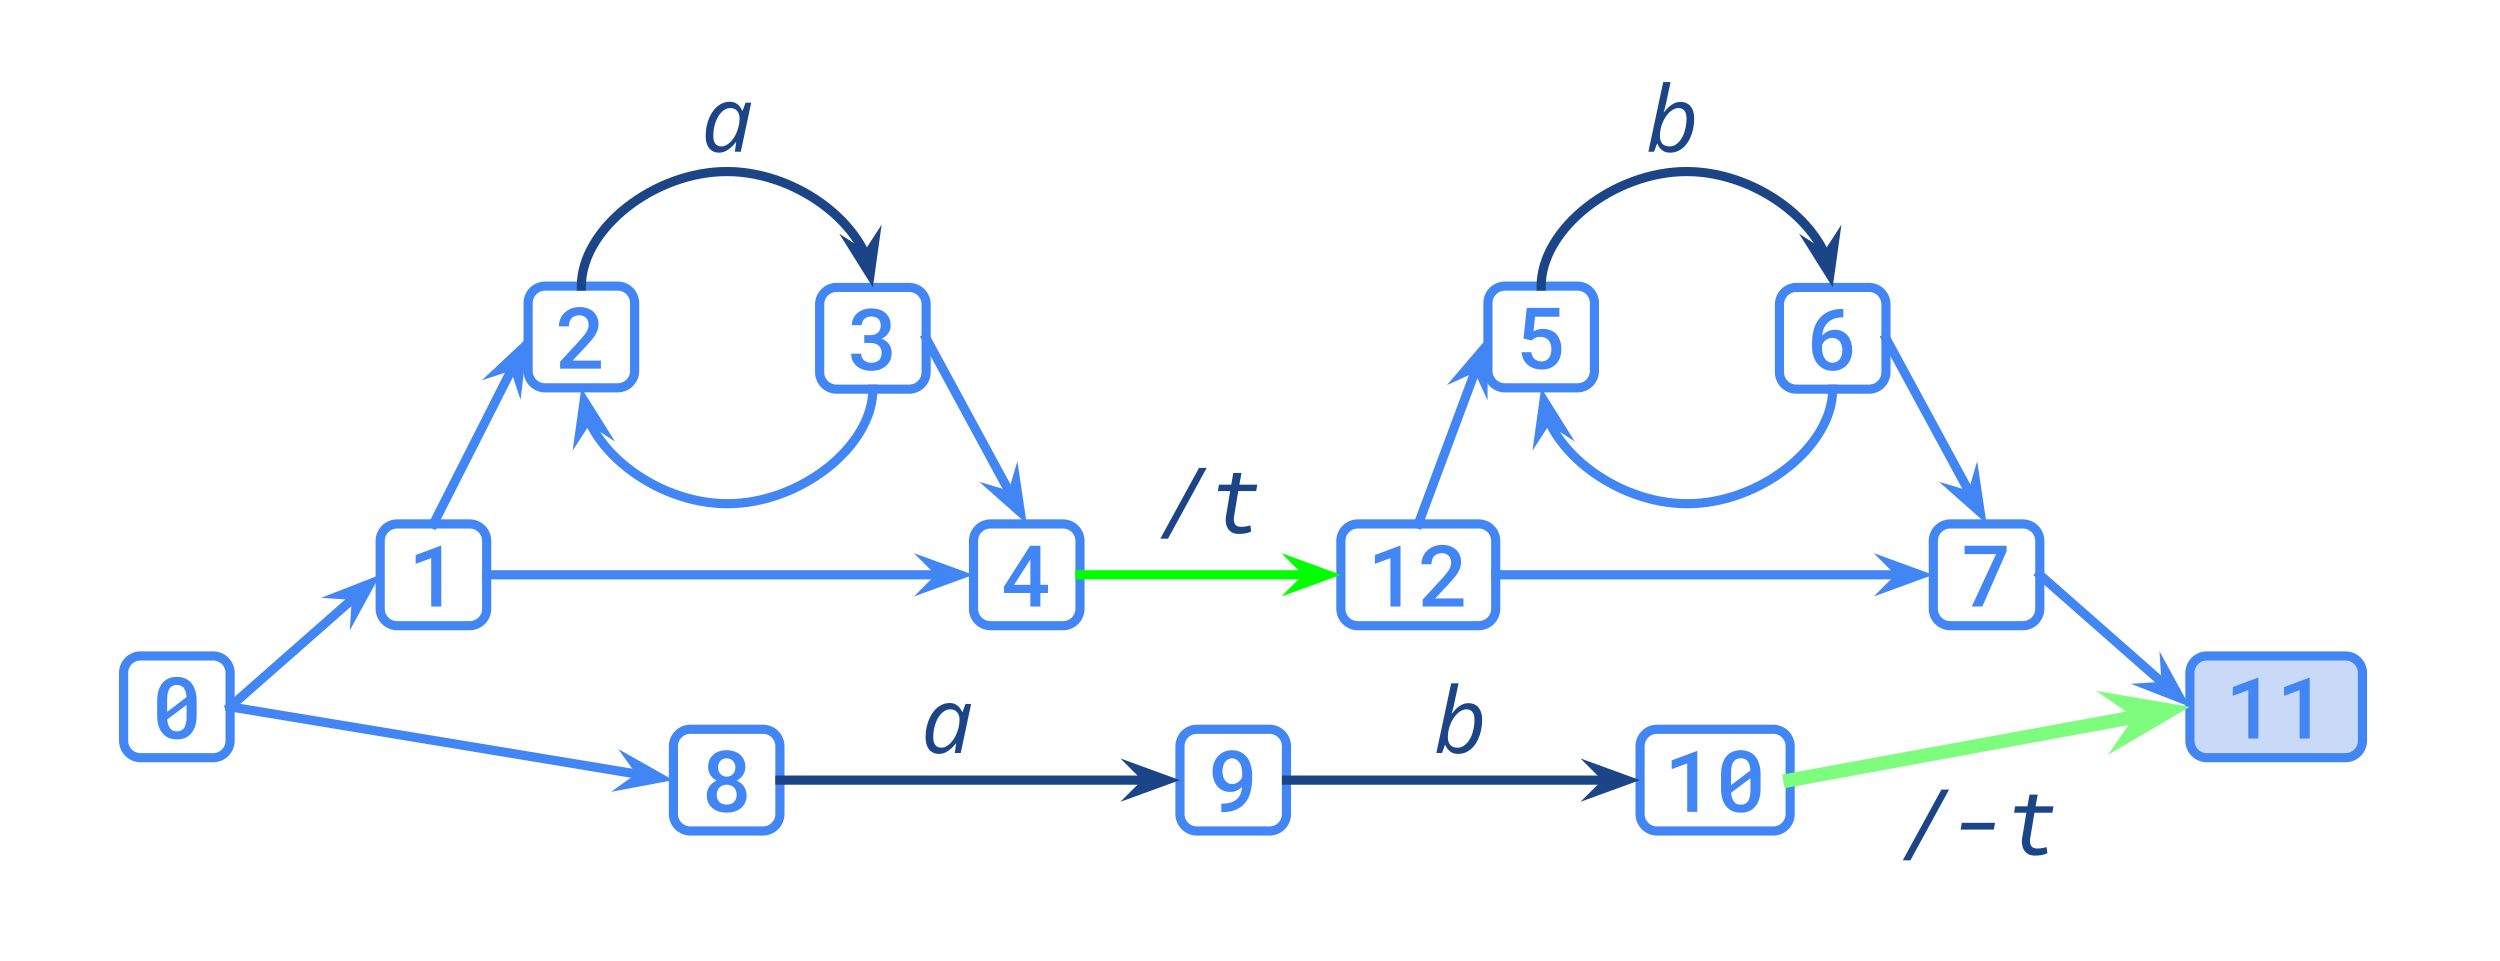 <?xml version="1.0" encoding="UTF-8" standalone="no"?>
<svg
   version="1.1"
   viewBox="0 0 545.629 209.819"
   fill="none"
   stroke="none"
   stroke-linecap="square"
   stroke-miterlimit="10"
   id="svg217"
   sodipodi:docname="tnfa.svg"
   width="545.629"
   height="209.819"
   inkscape:version="1.1.1 (3bf5ae0d25, 2021-09-20)"
   xmlns:inkscape="http://www.inkscape.org/namespaces/inkscape"
   xmlns:sodipodi="http://sodipodi.sourceforge.net/DTD/sodipodi-0.dtd"
   xmlns="http://www.w3.org/2000/svg"
   xmlns:svg="http://www.w3.org/2000/svg">
  <rect x="0" y="0" width="545.629" height="209.819" fill="#333333" stroke="none"/>
  <defs
     id="defs221">
    <clipPath
       clipPathUnits="userSpaceOnUse"
       id="clipPath1062">
      <rect
         style="font-variation-settings:normal;opacity:1;vector-effect:none;fill:#1c4587;fill-opacity:1;fill-rule:evenodd;stroke:none;stroke-width:1;stroke-linecap:butt;stroke-linejoin:miter;stroke-miterlimit:10;stroke-dasharray:none;stroke-dashoffset:0;stroke-opacity:1;-inkscape-stroke:none;stop-color:#000000;stop-opacity:1"
         id="rect1064"
         width="545.629"
         height="209.819"
         x="414.371"
         y="330.181" />
    </clipPath>
  </defs>
  <sodipodi:namedview
     id="namedview219"
     pagecolor="#ffffff"
     bordercolor="#666666"
     borderopacity="1.0"
     inkscape:pageshadow="2"
     inkscape:pageopacity="0.0"
     inkscape:pagecheckerboard="0"
     showgrid="false"
     inkscape:zoom="1.3197917"
     inkscape:cx="65.540647"
     inkscape:cy="-60.615627"
     inkscape:window-width="1916"
     inkscape:window-height="1037"
     inkscape:window-x="0"
     inkscape:window-y="20"
     inkscape:window-maximized="1"
     inkscape:current-layer="svg217" />
  <clipPath
     id="gd3650c1d61_0_1057.0">
    <path
       d="M 0,0 H 960 V 540 H 0 Z"
       clip-rule="nonzero"
       id="path2" />
  </clipPath>
  <g
     clip-path="url(#clipPath1062)"
     id="g215"
     transform="translate(-414.371,-330.181)">
    <path
       fill="#ffffff"
       d="M 0,0 H 960 V 540 H 0 Z"
       fill-rule="evenodd"
       id="path5" />
    <path
       fill="#000000"
       fill-opacity="0"
       d="M 32.724,11.685 H 927.276 V 71.811 H 32.724 Z"
       fill-rule="evenodd"
       id="path7" />
    <path
       fill="#ffffff"
       d="m 52.709,44.875 q -4.547,-1.312 -6.609,-3.203 -2.062,-1.906 -2.062,-4.703 0,-3.156 2.516,-5.219 2.531,-2.062 6.578,-2.062 2.75,0 4.906,1.062 2.156,1.062 3.328,2.938 1.188,1.875 1.188,4.094 h -3.531 q 0,-2.422 -1.547,-3.797 -1.547,-1.391 -4.344,-1.391 -2.609,0 -4.078,1.141 -1.453,1.141 -1.453,3.188 0,1.625 1.375,2.766 1.391,1.125 4.719,2.062 3.344,0.938 5.219,2.062 1.891,1.125 2.797,2.641 0.906,1.5 0.906,3.531 0,3.25 -2.531,5.203 -2.531,1.953 -6.781,1.953 -2.75,0 -5.141,-1.047 -2.375,-1.062 -3.672,-2.891 -1.297,-1.844 -1.297,-4.172 h 3.547 q 0,2.422 1.781,3.828 1.797,1.406 4.781,1.406 2.797,0 4.281,-1.141 1.484,-1.141 1.484,-3.094 0,-1.969 -1.375,-3.031 -1.375,-1.078 -4.984,-2.125 z m 26.147,9.938 q -1.984,2.328 -5.812,2.328 -3.172,0 -4.844,-1.844 -1.656,-1.844 -1.672,-5.453 V 36.922 h 3.391 V 49.75 q 0,4.516 3.672,4.516 3.891,0 5.172,-2.906 v -14.438 h 3.406 V 56.781 h -3.234 z m 25.287,-7.734 q 0,4.547 -2.094,7.312 -2.094,2.75 -5.625,2.75 -3.766,0 -5.812,-2.656 l -0.172,2.297 h -3.125 V 28.578 h 3.406 v 10.531 q 2.047,-2.562 5.656,-2.562 3.625,0 5.687,2.734 2.078,2.734 2.078,7.5 z m -3.406,-0.391 q 0,-3.469 -1.344,-5.359 -1.328,-1.891 -3.844,-1.891 -3.359,0 -4.828,3.125 v 8.578 q 1.562,3.125 4.859,3.125 2.438,0 3.797,-1.891 1.359,-1.891 1.359,-5.688 z m 10.873,-9.766 0.094,2.203 q 2.188,-2.578 5.891,-2.578 4.172,0 5.672,3.203 0.984,-1.438 2.578,-2.312 1.594,-0.891 3.75,-0.891 6.531,0 6.641,6.922 v 13.312 H 132.843 V 43.672 q 0,-2.125 -0.969,-3.172 -0.969,-1.062 -3.266,-1.062 -1.891,0 -3.141,1.125 -1.25,1.125 -1.453,3.031 v 13.188 h -3.406 V 43.765 q 0,-4.328 -4.25,-4.328 -3.344,0 -4.562,2.844 v 14.5 h -3.406 V 36.922 Z m 42.012,19.859 q -0.297,-0.594 -0.469,-2.094 -2.375,2.453 -5.656,2.453 -2.938,0 -4.828,-1.656 -1.875,-1.656 -1.875,-4.203 0,-3.109 2.359,-4.828 2.359,-1.719 6.641,-1.719 h 3.297 v -1.562 q 0,-1.766 -1.062,-2.828 -1.062,-1.062 -3.141,-1.062 -1.812,0 -3.047,0.922 -1.234,0.922 -1.234,2.219 h -3.406 q 0,-1.484 1.047,-2.859 1.062,-1.391 2.859,-2.203 1.812,-0.812 3.984,-0.812 3.438,0 5.375,1.719 1.953,1.719 2.031,4.734 v 9.141 q 0,2.734 0.688,4.344 v 0.297 z m -5.625,-2.594 q 1.594,0 3.016,-0.812 1.438,-0.828 2.078,-2.156 v -4.078 h -2.656 q -6.25,0 -6.25,3.656 0,1.594 1.062,2.5 1.078,0.891 2.75,0.891 z m 18.418,-22.078 v 4.812 h 3.719 v 2.625 h -3.719 v 12.312 q 0,1.203 0.5,1.797 0.5,0.594 1.688,0.594 0.594,0 1.625,-0.219 v 2.75 q -1.344,0.359 -2.609,0.359 -2.281,0 -3.438,-1.375 -1.156,-1.375 -1.156,-3.906 v -12.312 h -3.609 v -2.625 h 3.609 v -4.812 z m 15.64,22.266 q 1.828,0 3.188,-1.094 1.359,-1.109 1.5,-2.766 h 3.219 q -0.094,1.719 -1.188,3.266 -1.078,1.531 -2.891,2.453 -1.797,0.906 -3.828,0.906 -4.047,0 -6.453,-2.703 -2.391,-2.703 -2.391,-7.406 v -0.562 q 0,-2.906 1.062,-5.156 1.062,-2.266 3.047,-3.516 2,-1.25 4.719,-1.25 3.344,0 5.547,2 2.219,2 2.375,5.203 h -3.219 q -0.141,-1.922 -1.453,-3.156 -1.312,-1.25 -3.25,-1.25 -2.578,0 -4.016,1.859 -1.422,1.859 -1.422,5.391 v 0.641 q 0,3.438 1.406,5.297 1.422,1.844 4.047,1.844 z M 197.169,39.328 q 2.25,-2.781 5.875,-2.781 6.297,0 6.344,7.109 v 13.125 h -3.391 V 43.64 q -0.016,-2.156 -0.984,-3.172 -0.969,-1.031 -3,-1.031 -1.656,0 -2.906,0.891 -1.25,0.875 -1.938,2.297 v 14.156 h -3.406 V 28.578 h 3.406 z m 34.856,17.812 q -4.031,0 -6.578,-2.641 -2.531,-2.656 -2.531,-7.094 v -0.625 q 0,-2.953 1.125,-5.281 1.141,-2.328 3.156,-3.641 2.031,-1.312 4.406,-1.312 3.875,0 6.016,2.562 2.156,2.547 2.156,7.297 v 1.422 h -13.453 q 0.062,2.938 1.703,4.75 1.656,1.797 4.188,1.797 1.797,0 3.047,-0.734 1.25,-0.734 2.188,-1.938 l 2.062,1.609 q -2.484,3.828 -7.484,3.828 z M 231.603,39.344 q -2.062,0 -3.453,1.5 -1.391,1.484 -1.719,4.188 h 9.938 v -0.25 q -0.141,-2.594 -1.391,-4.016 -1.25,-1.422 -3.375,-1.422 z m 18.76,4.828 4.406,-7.25 h 3.969 l -6.5,9.812 6.703,10.047 h -3.938 l -4.594,-7.438 -4.578,7.438 h -3.953 l 6.703,-10.047 -6.5,-9.812 h 3.922 z m 16.569,-12.062 v 4.812 h 3.719 v 2.625 h -3.719 v 12.312 q 0,1.203 0.5,1.797 0.5,0.594 1.688,0.594 0.594,0 1.625,-0.219 v 2.75 q -1.344,0.359 -2.609,0.359 -2.281,0 -3.438,-1.375 -1.156,-1.375 -1.156,-3.906 v -12.312 h -3.609 v -2.625 h 3.609 v -4.812 z m 17.28,7.859 q -0.766,-0.125 -1.672,-0.125 -3.344,0 -4.531,2.844 V 56.781 H 274.604 V 36.922 h 3.312 l 0.047,2.297 q 1.672,-2.672 4.75,-2.672 0.984,0 1.5,0.266 z m 14.643,16.812 q -0.297,-0.594 -0.469,-2.094 -2.375,2.453 -5.656,2.453 -2.938,0 -4.828,-1.656 -1.875,-1.656 -1.875,-4.203 0,-3.109 2.359,-4.828 2.359,-1.719 6.641,-1.719 h 3.297 v -1.562 q 0,-1.766 -1.062,-2.828 -1.062,-1.062 -3.141,-1.062 -1.812,0 -3.047,0.922 -1.234,0.922 -1.234,2.219 h -3.406 q 0,-1.484 1.047,-2.859 1.062,-1.391 2.859,-2.203 1.812,-0.812 3.984,-0.812 3.438,0 5.375,1.719 1.953,1.719 2.031,4.734 v 9.141 q 0,2.734 0.688,4.344 v 0.297 z m -5.625,-2.594 q 1.594,0 3.016,-0.812 1.438,-0.828 2.078,-2.156 v -4.078 h -2.656 q -6.25,0 -6.25,3.656 0,1.594 1.062,2.5 1.078,0.891 2.75,0.891 z m 21.777,0.188 q 1.828,0 3.188,-1.094 1.359,-1.109 1.5,-2.766 h 3.219 q -0.094,1.719 -1.188,3.266 -1.078,1.531 -2.891,2.453 -1.797,0.906 -3.828,0.906 -4.047,0 -6.453,-2.703 -2.391,-2.703 -2.391,-7.406 v -0.562 q 0,-2.906 1.062,-5.156 1.062,-2.266 3.047,-3.516 2,-1.25 4.719,-1.25 3.344,0 5.547,2 2.219,2 2.375,5.203 h -3.219 q -0.141,-1.922 -1.453,-3.156 -1.312,-1.25 -3.25,-1.25 -2.578,0 -4.016,1.859 -1.422,1.859 -1.422,5.391 v 0.641 q 0,3.438 1.406,5.297 1.422,1.844 4.047,1.844 z m 16.319,-22.266 v 4.812 h 3.719 v 2.625 h -3.719 v 12.312 q 0,1.203 0.5,1.797 0.5,0.594 1.688,0.594 0.594,0 1.625,-0.219 v 2.75 q -1.344,0.359 -2.609,0.359 -2.281,0 -3.438,-1.375 -1.156,-1.375 -1.156,-3.906 v -12.312 h -3.609 v -2.625 h 3.609 v -4.812 z m 11.374,24.672 h -3.406 V 36.922 h 3.406 z m -3.672,-25.125 q 0,-0.828 0.5,-1.391 0.5,-0.578 1.484,-0.578 1,0 1.516,0.578 0.516,0.562 0.516,1.391 0,0.828 -0.516,1.375 -0.516,0.547 -1.516,0.547 -0.984,0 -1.484,-0.547 -0.5,-0.547 -0.5,-1.375 z m 8.201,15.016 q 0,-2.922 1.141,-5.25 1.156,-2.344 3.203,-3.609 2.047,-1.266 4.672,-1.266 4.047,0 6.547,2.812 2.516,2.812 2.516,7.469 v 0.25 q 0,2.891 -1.109,5.203 -1.109,2.297 -3.172,3.578 -2.062,1.281 -4.75,1.281 -4.031,0 -6.547,-2.797 -2.5,-2.812 -2.5,-7.438 z m 3.406,0.406 q 0,3.297 1.531,5.297 1.547,2 4.109,2 2.594,0 4.109,-2.031 1.531,-2.031 1.531,-5.672 0,-3.266 -1.562,-5.297 -1.547,-2.031 -4.109,-2.031 -2.516,0 -4.062,2 -1.547,2 -1.547,5.734 z m 22.143,-10.156 0.109,2.5 q 2.281,-2.875 5.953,-2.875 6.297,0 6.344,7.109 v 13.125 H 381.795 V 43.64 q -0.016,-2.156 -0.984,-3.172 -0.969,-1.031 -3,-1.031 -1.656,0 -2.906,0.891 -1.25,0.875 -1.938,2.297 v 14.156 h -3.406 V 36.922 Z"
       fill-rule="nonzero"
       id="path9" />
    <path
       fill="#ffffff"
       d="m 441.347,477.045 v 0 c 0,-2.044 1.657,-3.701 3.701,-3.701 h 15.842 v 0 c 0.982,0 1.923,0.39 2.617,1.084 0.694,0.694 1.084,1.635 1.084,2.617 v 14.803 c 0,2.044 -1.657,3.701 -3.701,3.701 h -15.842 c -2.044,0 -3.701,-1.657 -3.701,-3.701 z"
       fill-rule="evenodd"
       id="path11" />
    <path
       stroke="#4285f4"
       stroke-width="2"
       stroke-linejoin="round"
       stroke-linecap="butt"
       d="m 441.347,477.045 v 0 c 0,-2.044 1.657,-3.701 3.701,-3.701 h 15.842 v 0 c 0.982,0 1.923,0.39 2.617,1.084 0.694,0.694 1.084,1.635 1.084,2.617 v 14.803 c 0,2.044 -1.657,3.701 -3.701,3.701 h -15.842 c -2.044,0 -3.701,-1.657 -3.701,-3.701 z"
       fill-rule="evenodd"
       id="path13" />
    <path
       fill="#4285f4"
       d="m 457.294,486.304 v -3.141 q 0,-1.266 -0.312,-2.25 -0.297,-0.984 -0.844,-1.656 -0.562,-0.656 -1.359,-1 -0.797,-0.344 -1.797,-0.344 -1.016,0 -1.812,0.344 -0.797,0.344 -1.344,1 -0.562,0.672 -0.859,1.656 -0.297,0.984 -0.297,2.25 v 3.141 q 0,1.281 0.297,2.266 0.297,0.969 0.859,1.625 0.562,0.688 1.359,1.031 0.812,0.328 1.812,0.328 1,0 1.797,-0.328 0.797,-0.344 1.344,-1.031 0.562,-0.656 0.859,-1.625 0.297,-0.984 0.297,-2.266 z m -6.438,-0.766 q 0,-0.266 0,-0.438 0,-0.188 0,-0.547 v -1.781 q 0,-0.812 0.141,-1.422 0.156,-0.609 0.453,-0.984 0.266,-0.344 0.641,-0.516 0.375,-0.172 0.891,-0.172 0.453,0 0.828,0.156 0.375,0.141 0.625,0.422 0.281,0.328 0.438,0.859 0.172,0.516 0.203,1.219 z m 4.234,1.141 q 0,0.828 -0.156,1.453 -0.141,0.625 -0.438,1 -0.266,0.328 -0.641,0.5 -0.375,0.172 -0.859,0.172 -0.5,0 -0.891,-0.172 -0.375,-0.172 -0.625,-0.531 -0.25,-0.312 -0.406,-0.797 -0.156,-0.484 -0.203,-1.109 l 4.219,-3.172 q 0,0.25 0,0.5 0,0.25 0,0.469 z"
       fill-rule="nonzero"
       id="path15" />
    <path
       fill="#ffffff"
       d="m 497.346,448.234 v 0 c 0,-2.044 1.657,-3.701 3.701,-3.701 h 15.842 v 0 c 0.982,0 1.923,0.39 2.617,1.084 0.694,0.694 1.084,1.635 1.084,2.617 v 14.803 c 0,2.044 -1.657,3.701 -3.701,3.701 H 501.047 c -2.044,0 -3.701,-1.657 -3.701,-3.701 z"
       fill-rule="evenodd"
       id="path17" />
    <path
       stroke="#4285f4"
       stroke-width="2"
       stroke-linejoin="round"
       stroke-linecap="butt"
       d="m 497.346,448.234 v 0 c 0,-2.044 1.657,-3.701 3.701,-3.701 h 15.842 v 0 c 0.982,0 1.923,0.39 2.617,1.084 0.694,0.694 1.084,1.635 1.084,2.617 v 14.803 c 0,2.044 -1.657,3.701 -3.701,3.701 H 501.047 c -2.044,0 -3.701,-1.657 -3.701,-3.701 z"
       fill-rule="evenodd"
       id="path19" />
    <path
       fill="#4285f4"
       d="m 510.683,462.555 v -13.266 h -0.141 l -5.453,2.031 v 1.922 l 3.391,-1.25 v 10.562 z"
       fill-rule="nonzero"
       id="path21" />
    <path
       fill="#ffffff"
       d="m 529.635,396.322 v 0 c 0,-2.044 1.657,-3.701 3.701,-3.701 h 15.842 v 0 c 0.982,0 1.923,0.39 2.617,1.084 0.694,0.694 1.084,1.635 1.084,2.617 v 14.803 c 0,2.044 -1.657,3.701 -3.701,3.701 h -15.842 c -2.044,0 -3.701,-1.657 -3.701,-3.701 z"
       fill-rule="evenodd"
       id="path23" />
    <path
       stroke="#4285f4"
       stroke-width="2"
       stroke-linejoin="round"
       stroke-linecap="butt"
       d="m 529.635,396.322 v 0 c 0,-2.044 1.657,-3.701 3.701,-3.701 h 15.842 v 0 c 0.982,0 1.923,0.39 2.617,1.084 0.694,0.694 1.084,1.635 1.084,2.617 v 14.803 c 0,2.044 -1.657,3.701 -3.701,3.701 h -15.842 c -2.044,0 -3.701,-1.657 -3.701,-3.701 z"
       fill-rule="evenodd"
       id="path25" />
    <path
       fill="#4285f4"
       d="m 545.519,410.643 v -1.766 h -6.172 l 2.938,-3.141 q 0.594,-0.625 1.078,-1.203 0.5,-0.594 0.875,-1.156 0.344,-0.578 0.547,-1.156 0.219,-0.594 0.219,-1.219 0,-0.844 -0.281,-1.531 -0.266,-0.703 -0.797,-1.203 -0.516,-0.5 -1.297,-0.781 -0.766,-0.297 -1.734,-0.297 -1.047,0 -1.891,0.344 -0.844,0.344 -1.422,0.906 -0.594,0.578 -0.922,1.359 -0.312,0.766 -0.312,1.625 h 2.188 q 0,-0.578 0.141,-1.016 0.156,-0.453 0.453,-0.781 0.281,-0.297 0.703,-0.453 0.422,-0.172 1.016,-0.172 0.453,0 0.812,0.156 0.375,0.156 0.641,0.422 0.266,0.281 0.391,0.672 0.141,0.375 0.141,0.828 0,0.359 -0.094,0.703 -0.094,0.328 -0.312,0.719 -0.219,0.391 -0.594,0.859 -0.359,0.469 -0.891,1.062 l -4.328,4.703 v 1.516 z"
       fill-rule="nonzero"
       id="path27" />
    <path
       fill="#ffffff"
       d="m 593.258,396.613 v 0 c 0,-2.044 1.657,-3.701 3.701,-3.701 h 15.842 v 0 c 0.982,0 1.923,0.39 2.617,1.084 0.694,0.694 1.084,1.635 1.084,2.617 v 14.803 c 0,2.044 -1.657,3.701 -3.701,3.701 h -15.842 c -2.044,0 -3.701,-1.657 -3.701,-3.701 z"
       fill-rule="evenodd"
       id="path29" />
    <path
       stroke="#4285f4"
       stroke-width="2"
       stroke-linejoin="round"
       stroke-linecap="butt"
       d="m 593.258,396.613 v 0 c 0,-2.044 1.657,-3.701 3.701,-3.701 h 15.842 v 0 c 0.982,0 1.923,0.39 2.617,1.084 0.694,0.694 1.084,1.635 1.084,2.617 v 14.803 c 0,2.044 -1.657,3.701 -3.701,3.701 h -15.842 c -2.044,0 -3.701,-1.657 -3.701,-3.701 z"
       fill-rule="evenodd"
       id="path31" />
    <path
       fill="#4285f4"
       d="m 603.001,403.325 v 1.703 h 1.297 q 0.562,0 1.016,0.141 0.469,0.125 0.797,0.391 0.328,0.281 0.5,0.688 0.172,0.406 0.172,0.984 0,0.5 -0.156,0.906 -0.141,0.391 -0.422,0.656 -0.297,0.281 -0.719,0.422 -0.422,0.141 -0.953,0.141 -0.484,0 -0.891,-0.141 -0.406,-0.156 -0.703,-0.406 -0.297,-0.266 -0.453,-0.625 -0.156,-0.375 -0.156,-0.812 h -2.188 q 0,0.938 0.359,1.641 0.359,0.688 0.969,1.156 0.594,0.469 1.391,0.719 0.797,0.234 1.656,0.234 0.938,0 1.75,-0.266 0.828,-0.266 1.422,-0.766 0.594,-0.484 0.938,-1.203 0.344,-0.734 0.344,-1.656 0,-0.5 -0.125,-0.969 -0.109,-0.469 -0.375,-0.891 -0.266,-0.391 -0.688,-0.719 -0.406,-0.328 -1,-0.531 0.5,-0.219 0.875,-0.547 0.375,-0.328 0.609,-0.703 0.25,-0.375 0.375,-0.781 0.125,-0.422 0.125,-0.828 0,-0.938 -0.312,-1.625 -0.312,-0.703 -0.875,-1.188 -0.547,-0.484 -1.344,-0.719 -0.781,-0.25 -1.719,-0.25 -0.922,0 -1.703,0.281 -0.766,0.266 -1.328,0.75 -0.562,0.5 -0.891,1.172 -0.312,0.656 -0.312,1.453 h 2.172 q 0,-0.438 0.156,-0.781 0.172,-0.344 0.453,-0.594 0.266,-0.25 0.641,-0.375 0.391,-0.125 0.828,-0.125 0.5,0 0.891,0.141 0.391,0.125 0.641,0.375 0.266,0.266 0.391,0.641 0.141,0.375 0.141,0.844 0,0.438 -0.156,0.812 -0.141,0.375 -0.391,0.641 -0.281,0.281 -0.719,0.453 -0.438,0.156 -1.031,0.156 z"
       fill-rule="nonzero"
       id="path33" />
    <path
       fill="#ffffff"
       d="m 626.837,448.234 v 0 c 0,-2.044 1.657,-3.701 3.701,-3.701 h 15.842 v 0 c 0.982,0 1.923,0.39 2.617,1.084 0.694,0.694 1.084,1.635 1.084,2.617 v 14.803 c 0,2.044 -1.657,3.701 -3.701,3.701 h -15.842 c -2.044,0 -3.701,-1.657 -3.701,-3.701 z"
       fill-rule="evenodd"
       id="path35" />
    <path
       stroke="#4285f4"
       stroke-width="2"
       stroke-linejoin="round"
       stroke-linecap="butt"
       d="m 626.837,448.234 v 0 c 0,-2.044 1.657,-3.701 3.701,-3.701 h 15.842 v 0 c 0.982,0 1.923,0.39 2.617,1.084 0.694,0.694 1.084,1.635 1.084,2.617 v 14.803 c 0,2.044 -1.657,3.701 -3.701,3.701 h -15.842 c -2.044,0 -3.701,-1.657 -3.701,-3.701 z"
       fill-rule="evenodd"
       id="path37" />
    <path
       fill="#4285f4"
       d="m 641.439,457.821 v -8.531 h -2.25 l -5.734,8.969 0.062,1.344 h 5.734 v 2.953 h 2.188 v -2.953 h 1.656 v -1.781 z m -5.75,0 3.312,-5.141 0.25,-0.469 v 5.609 z"
       fill-rule="nonzero"
       id="path39" />
    <path
       fill="#ffffff"
       d="m 671.9,493.045 v 0 c 0,-2.044 1.657,-3.701 3.701,-3.701 h 15.842 v 0 c 0.982,0 1.923,0.39 2.617,1.084 0.694,0.694 1.084,1.635 1.084,2.617 v 14.803 c 0,2.044 -1.657,3.701 -3.701,3.701 h -15.842 c -2.044,0 -3.701,-1.657 -3.701,-3.701 z"
       fill-rule="evenodd"
       id="path41" />
    <path
       stroke="#4285f4"
       stroke-width="2"
       stroke-linejoin="round"
       stroke-linecap="butt"
       d="m 671.9,493.045 v 0 c 0,-2.044 1.657,-3.701 3.701,-3.701 h 15.842 v 0 c 0.982,0 1.923,0.39 2.617,1.084 0.694,0.694 1.084,1.635 1.084,2.617 v 14.803 c 0,2.044 -1.657,3.701 -3.701,3.701 h -15.842 c -2.044,0 -3.701,-1.657 -3.701,-3.701 z"
       fill-rule="evenodd"
       id="path43" />
    <path
       fill="#4285f4"
       d="m 681.096,505.569 h -0.172 v 1.859 h 0.188 q 1.719,0 2.922,-0.5 1.219,-0.5 1.969,-1.375 0.922,-1.062 1.281,-2.484 0.375,-1.422 0.375,-2.984 v -0.766 q 0,-1.141 -0.312,-2.172 -0.297,-1.047 -0.875,-1.766 -0.562,-0.672 -1.359,-1.062 -0.797,-0.406 -1.828,-0.406 -1.016,0 -1.812,0.375 -0.797,0.375 -1.344,1 -0.547,0.641 -0.844,1.484 -0.281,0.844 -0.281,1.797 0,0.875 0.234,1.688 0.25,0.797 0.734,1.422 0.469,0.609 1.172,0.969 0.719,0.359 1.688,0.359 0.484,0 0.875,-0.078 0.391,-0.094 0.719,-0.25 0.312,-0.156 0.562,-0.344 0.266,-0.203 0.469,-0.422 v 0.047 q -0.078,0.766 -0.328,1.438 -0.25,0.672 -0.797,1.188 -0.516,0.469 -1.312,0.734 -0.781,0.25 -1.922,0.25 z m 2.203,-4.281 q -0.547,0 -0.953,-0.234 -0.391,-0.234 -0.656,-0.609 -0.266,-0.391 -0.391,-0.891 -0.125,-0.5 -0.125,-1.047 0,-0.562 0.141,-1.078 0.141,-0.516 0.406,-0.906 0.266,-0.375 0.656,-0.594 0.406,-0.234 0.906,-0.234 0.469,0 0.859,0.219 0.406,0.219 0.703,0.625 0.297,0.406 0.469,1.016 0.172,0.609 0.172,1.406 v 0.75 q -0.125,0.344 -0.344,0.641 -0.219,0.281 -0.5,0.484 -0.281,0.219 -0.625,0.344 -0.344,0.109 -0.719,0.109 z"
       fill-rule="nonzero"
       id="path45" />
    <path
       fill="#ffffff"
       d="m 772.318,493.045 v 0 c 0,-2.044 1.657,-3.701 3.701,-3.701 h 25.354 c 0.982,0 1.923,0.39 2.617,1.084 0.694,0.694 1.084,1.635 1.084,2.617 v 14.803 c 0,2.044 -1.657,3.701 -3.701,3.701 h -25.354 c -2.044,0 -3.701,-1.657 -3.701,-3.701 z"
       fill-rule="evenodd"
       id="path47" />
    <path
       stroke="#4285f4"
       stroke-width="2"
       stroke-linejoin="round"
       stroke-linecap="butt"
       d="m 772.318,493.045 v 0 c 0,-2.044 1.657,-3.701 3.701,-3.701 h 25.354 c 0.982,0 1.923,0.39 2.617,1.084 0.694,0.694 1.084,1.635 1.084,2.617 v 14.803 c 0,2.044 -1.657,3.701 -3.701,3.701 h -25.354 c -2.044,0 -3.701,-1.657 -3.701,-3.701 z"
       fill-rule="evenodd"
       id="path49" />
    <path
       fill="#4285f4"
       d="m 784.812,507.366 v -13.266 h -0.141 l -5.453,2.031 v 1.922 l 3.391,-1.25 v 10.562 z m 13.805,-5.062 v -3.141 q 0,-1.266 -0.312,-2.25 -0.297,-0.984 -0.844,-1.656 -0.562,-0.656 -1.359,-1 -0.797,-0.344 -1.797,-0.344 -1.016,0 -1.812,0.344 -0.797,0.344 -1.344,1 -0.562,0.672 -0.859,1.656 -0.297,0.984 -0.297,2.25 v 3.141 q 0,1.281 0.297,2.266 0.297,0.969 0.859,1.625 0.562,0.688 1.359,1.031 0.812,0.328 1.812,0.328 1,0 1.797,-0.328 0.797,-0.344 1.344,-1.031 0.562,-0.656 0.859,-1.625 0.297,-0.984 0.297,-2.266 z m -6.438,-0.766 q 0,-0.266 0,-0.438 0,-0.188 0,-0.547 v -1.781 q 0,-0.812 0.141,-1.422 0.156,-0.609 0.453,-0.984 0.266,-0.344 0.641,-0.516 0.375,-0.172 0.891,-0.172 0.453,0 0.828,0.156 0.375,0.141 0.625,0.422 0.281,0.328 0.438,0.859 0.172,0.516 0.203,1.219 z m 4.234,1.141 q 0,0.828 -0.156,1.453 -0.141,0.625 -0.438,1 -0.266,0.328 -0.641,0.5 -0.375,0.172 -0.859,0.172 -0.5,0 -0.891,-0.172 -0.375,-0.172 -0.625,-0.531 -0.25,-0.312 -0.406,-0.797 -0.156,-0.484 -0.203,-1.109 l 4.219,-3.172 q 0,0.25 0,0.5 0,0.25 0,0.469 z"
       fill-rule="nonzero"
       id="path51" />
    <path
       fill="#ffffff"
       d="m 739.115,396.322 v 0 c 0,-2.044 1.657,-3.701 3.701,-3.701 h 15.842 v 0 c 0.982,0 1.923,0.39 2.617,1.084 0.694,0.694 1.084,1.635 1.084,2.617 v 14.803 c 0,2.044 -1.657,3.701 -3.701,3.701 h -15.842 c -2.044,0 -3.701,-1.657 -3.701,-3.701 z"
       fill-rule="evenodd"
       id="path53" />
    <path
       stroke="#4285f4"
       stroke-width="2"
       stroke-linejoin="round"
       stroke-linecap="butt"
       d="m 739.115,396.322 v 0 c 0,-2.044 1.657,-3.701 3.701,-3.701 h 15.842 v 0 c 0.982,0 1.923,0.39 2.617,1.084 0.694,0.694 1.084,1.635 1.084,2.617 v 14.803 c 0,2.044 -1.657,3.701 -3.701,3.701 h -15.842 c -2.044,0 -3.701,-1.657 -3.701,-3.701 z"
       fill-rule="evenodd"
       id="path55" />
    <path
       fill="#4285f4"
       d="m 746.874,404.065 1.75,0.422 q 0.172,-0.156 0.359,-0.297 0.188,-0.141 0.406,-0.25 0.219,-0.109 0.5,-0.172 0.297,-0.062 0.688,-0.062 0.594,0 1.031,0.203 0.453,0.188 0.75,0.547 0.312,0.359 0.453,0.844 0.156,0.469 0.156,1.047 0,0.594 -0.141,1.094 -0.125,0.5 -0.375,0.859 -0.266,0.359 -0.672,0.562 -0.406,0.203 -0.953,0.203 -0.922,0 -1.516,-0.516 -0.594,-0.516 -0.719,-1.5 h -2.125 q 0.062,0.922 0.438,1.641 0.375,0.703 0.969,1.172 0.594,0.484 1.359,0.734 0.766,0.234 1.594,0.234 1.109,0 1.922,-0.344 0.812,-0.359 1.344,-0.953 0.531,-0.609 0.781,-1.406 0.266,-0.812 0.266,-1.719 0,-1.031 -0.281,-1.859 -0.266,-0.828 -0.766,-1.406 -0.531,-0.578 -1.281,-0.875 -0.734,-0.312 -1.672,-0.312 -0.688,0 -1.219,0.172 -0.531,0.172 -0.859,0.359 l 0.344,-3.172 h 5.312 v -1.938 h -7.125 z"
       fill-rule="nonzero"
       id="path57" />
    <path
       fill="#ffffff"
       d="m 802.739,396.613 v 0 c 0,-2.044 1.657,-3.701 3.701,-3.701 h 15.842 v 0 c 0.982,0 1.923,0.39 2.617,1.084 0.694,0.694 1.084,1.635 1.084,2.617 v 14.803 c 0,2.044 -1.657,3.701 -3.701,3.701 h -15.842 c -2.044,0 -3.701,-1.657 -3.701,-3.701 z"
       fill-rule="evenodd"
       id="path59" />
    <path
       stroke="#4285f4"
       stroke-width="2"
       stroke-linejoin="round"
       stroke-linecap="butt"
       d="m 802.739,396.613 v 0 c 0,-2.044 1.657,-3.701 3.701,-3.701 h 15.842 v 0 c 0.982,0 1.923,0.39 2.617,1.084 0.694,0.694 1.084,1.635 1.084,2.617 v 14.803 c 0,2.044 -1.657,3.701 -3.701,3.701 h -15.842 c -2.044,0 -3.701,-1.657 -3.701,-3.701 z"
       fill-rule="evenodd"
       id="path61" />
    <path
       fill="#4285f4"
       d="M 816.685,397.606 H 816.419 q -1.547,0 -2.75,0.484 -1.203,0.484 -2.016,1.391 -0.969,1.047 -1.391,2.5 -0.406,1.453 -0.406,3.047 v 0.906 q 0,1.062 0.312,2.031 0.312,0.953 0.906,1.672 0.562,0.672 1.375,1.078 0.828,0.406 1.875,0.406 1.031,0 1.828,-0.344 0.797,-0.359 1.344,-0.984 0.547,-0.609 0.828,-1.422 0.297,-0.828 0.297,-1.781 0,-0.859 -0.234,-1.656 -0.219,-0.812 -0.688,-1.438 -0.469,-0.609 -1.188,-0.969 -0.703,-0.375 -1.672,-0.375 -0.453,0 -0.875,0.109 -0.406,0.094 -0.734,0.266 -0.359,0.188 -0.656,0.422 -0.281,0.234 -0.5,0.484 0.062,-0.859 0.359,-1.594 0.312,-0.734 0.875,-1.266 0.547,-0.531 1.344,-0.828 0.797,-0.297 1.875,-0.297 h 0.156 z m -2.391,6.312 q 0.531,0 0.938,0.219 0.406,0.203 0.688,0.578 0.266,0.375 0.406,0.875 0.141,0.5 0.141,1.047 0,0.594 -0.141,1.094 -0.141,0.484 -0.438,0.859 -0.281,0.344 -0.688,0.562 -0.391,0.203 -0.906,0.203 -0.453,0 -0.875,-0.203 -0.406,-0.219 -0.719,-0.625 -0.297,-0.406 -0.484,-1 -0.172,-0.609 -0.172,-1.391 v -0.672 q 0.141,-0.344 0.359,-0.609 0.219,-0.281 0.5,-0.484 0.297,-0.219 0.641,-0.328 0.359,-0.125 0.75,-0.125 z"
       fill-rule="nonzero"
       id="path63" />
    <path
       fill="#ffffff"
       d="m 836.317,448.234 v 0 c 0,-2.044 1.657,-3.701 3.701,-3.701 h 15.842 v 0 c 0.982,0 1.923,0.39 2.617,1.084 0.694,0.694 1.084,1.635 1.084,2.617 v 14.803 c 0,2.044 -1.657,3.701 -3.701,3.701 h -15.842 c -2.044,0 -3.701,-1.657 -3.701,-3.701 z"
       fill-rule="evenodd"
       id="path65" />
    <path
       stroke="#4285f4"
       stroke-width="2"
       stroke-linejoin="round"
       stroke-linecap="butt"
       d="m 836.317,448.234 v 0 c 0,-2.044 1.657,-3.701 3.701,-3.701 h 15.842 v 0 c 0.982,0 1.923,0.39 2.617,1.084 0.694,0.694 1.084,1.635 1.084,2.617 v 14.803 c 0,2.044 -1.657,3.701 -3.701,3.701 h -15.842 c -2.044,0 -3.701,-1.657 -3.701,-3.701 z"
       fill-rule="evenodd"
       id="path67" />
    <path
       fill="#4285f4"
       d="m 852.31,450.508 v -1.219 h -9.172 v 1.828 h 6.875 l -5.297,11.438 h 2.297 z"
       fill-rule="nonzero"
       id="path69" />
    <path
       fill="#000000"
       fill-opacity="0"
       d="m 561.446,348.696 v 0 c 0,-2.044 1.657,-3.701 3.701,-3.701 h 15.842 v 0 c 0.982,0 1.923,0.39 2.617,1.084 0.694,0.694 1.084,1.635 1.084,2.617 v 14.803 c 0,2.044 -1.657,3.701 -3.701,3.701 h -15.842 c -2.044,0 -3.701,-1.657 -3.701,-3.701 z"
       fill-rule="evenodd"
       id="path71" />
    <path
       fill="#1c4587"
       d="m 571.289,363.5 q -0.875,0 -1.531,-0.422 -0.656,-0.422 -1.016,-1.234 -0.359,-0.828 -0.359,-2.016 0,-1.188 0.25,-2.281 0.25,-1.094 0.703,-2.031 0.469,-0.938 1.109,-1.641 0.656,-0.703 1.453,-1.094 0.812,-0.391 1.75,-0.391 0.734,0 1.266,0.281 0.531,0.266 0.875,0.719 0.359,0.438 0.578,0.938 h 0.094 l 0.625,-1.734 h 1.234 l -2.266,10.703 h -1.297 l 0.297,-2.078 h -0.078 q -0.438,0.594 -1.016,1.109 -0.562,0.516 -1.234,0.844 -0.672,0.328 -1.438,0.328 z m 0.516,-1.359 q 0.75,0 1.484,-0.547 0.75,-0.547 1.328,-1.484 0.594,-0.953 0.906,-2.141 0.156,-0.578 0.203,-1.047 0.062,-0.484 0.062,-0.906 0,-1.016 -0.531,-1.625 -0.531,-0.625 -1.453,-0.625 -0.641,0 -1.219,0.328 -0.578,0.328 -1.047,0.906 -0.469,0.578 -0.797,1.344 -0.328,0.766 -0.516,1.672 -0.172,0.891 -0.172,1.844 0,1.125 0.453,1.703 0.469,0.578 1.297,0.578 z"
       fill-rule="nonzero"
       id="path73" />
    <path
       fill="#000000"
       fill-opacity="0"
       d="m 767.724,348.696 v 0 c 0,-2.044 1.657,-3.701 3.701,-3.701 h 15.842 v 0 c 0.982,0 1.923,0.39 2.617,1.084 0.694,0.694 1.084,1.635 1.084,2.617 v 14.803 c 0,2.044 -1.657,3.701 -3.701,3.701 h -15.842 c -2.044,0 -3.701,-1.657 -3.701,-3.701 z"
       fill-rule="evenodd"
       id="path75" />
    <path
       fill="#1c4587"
       d="m 778.882,363.5 q -0.75,0 -1.312,-0.266 -0.547,-0.281 -0.906,-0.719 -0.359,-0.438 -0.562,-0.953 h -0.094 l -0.641,1.734 h -1.234 l 3.234,-15.203 h 1.609 l -0.781,3.672 q -0.125,0.656 -0.281,1.297 -0.156,0.641 -0.281,1.094 -0.125,0.438 -0.172,0.516 h 0.078 q 0.469,-0.594 1.016,-1.109 0.547,-0.516 1.188,-0.828 0.656,-0.312 1.422,-0.312 0.906,0 1.562,0.422 0.672,0.406 1.031,1.219 0.375,0.812 0.375,2 0,1.156 -0.234,2.25 -0.234,1.094 -0.672,2.031 -0.438,0.938 -1.078,1.641 -0.625,0.703 -1.453,1.109 -0.828,0.406 -1.812,0.406 z m -0.109,-1.359 q 0.672,0 1.234,-0.344 0.578,-0.344 1.031,-0.922 0.469,-0.594 0.781,-1.375 0.312,-0.781 0.469,-1.656 0.172,-0.891 0.172,-1.797 0,-1.125 -0.453,-1.703 -0.453,-0.578 -1.344,-0.578 -0.469,0 -0.953,0.234 -0.484,0.219 -0.938,0.641 -0.453,0.422 -0.844,1 -0.375,0.562 -0.672,1.25 -0.281,0.672 -0.453,1.438 -0.156,0.766 -0.156,1.547 0,1.031 0.516,1.656 0.531,0.609 1.609,0.609 z"
       fill-rule="nonzero"
       id="path77" />
    <path
       fill="#c9daf8"
       d="m 892.318,477.045 v 0 c 0,-2.044 1.657,-3.701 3.701,-3.701 h 30.268 c 0.982,0 1.923,0.39 2.617,1.084 0.694,0.694 1.084,1.635 1.084,2.617 v 14.803 c 0,2.044 -1.657,3.701 -3.701,3.701 h -30.268 c -2.044,0 -3.701,-1.657 -3.701,-3.701 z"
       fill-rule="evenodd"
       id="path79" />
    <path
       stroke="#4285f4"
       stroke-width="2"
       stroke-linejoin="round"
       stroke-linecap="butt"
       d="m 892.318,477.045 v 0 c 0,-2.044 1.657,-3.701 3.701,-3.701 h 30.268 c 0.982,0 1.923,0.39 2.617,1.084 0.694,0.694 1.084,1.635 1.084,2.617 v 14.803 c 0,2.044 -1.657,3.701 -3.701,3.701 h -30.268 c -2.044,0 -3.701,-1.657 -3.701,-3.701 z"
       fill-rule="evenodd"
       id="path81" />
    <path
       fill="#4285f4"
       d="m 907.269,491.366 v -13.266 h -0.141 l -5.453,2.031 v 1.922 l 3.391,-1.25 v 10.562 z m 11.196,0 v -13.266 h -0.141 l -5.453,2.031 v 1.922 l 3.391,-1.25 v 10.562 z"
       fill-rule="nonzero"
       id="path83" />
    <path
       fill="#ffffff"
       d="m 561.346,493.045 v 0 c 0,-2.044 1.657,-3.701 3.701,-3.701 h 15.842 v 0 c 0.982,0 1.923,0.39 2.617,1.084 0.694,0.694 1.084,1.635 1.084,2.617 v 14.803 c 0,2.044 -1.657,3.701 -3.701,3.701 h -15.842 c -2.044,0 -3.701,-1.657 -3.701,-3.701 z"
       fill-rule="evenodd"
       id="path85" />
    <path
       stroke="#4285f4"
       stroke-width="2"
       stroke-linejoin="round"
       stroke-linecap="butt"
       d="m 561.346,493.045 v 0 c 0,-2.044 1.657,-3.701 3.701,-3.701 h 15.842 v 0 c 0.982,0 1.923,0.39 2.617,1.084 0.694,0.694 1.084,1.635 1.084,2.617 v 14.803 c 0,2.044 -1.657,3.701 -3.701,3.701 h -15.842 c -2.044,0 -3.701,-1.657 -3.701,-3.701 z"
       fill-rule="evenodd"
       id="path87" />
    <path
       fill="#4285f4"
       d="m 577.042,497.601 q 0,-0.891 -0.312,-1.578 -0.312,-0.688 -0.844,-1.141 -0.562,-0.484 -1.312,-0.719 -0.734,-0.25 -1.609,-0.25 -0.891,0 -1.641,0.25 -0.734,0.234 -1.25,0.719 -0.547,0.469 -0.859,1.156 -0.297,0.672 -0.297,1.562 0,0.484 0.141,0.938 0.141,0.453 0.375,0.828 0.25,0.359 0.578,0.656 0.344,0.297 0.766,0.516 -0.484,0.219 -0.891,0.547 -0.391,0.328 -0.672,0.719 -0.281,0.422 -0.438,0.922 -0.156,0.484 -0.156,1.031 0,0.938 0.328,1.641 0.344,0.703 0.938,1.172 0.578,0.484 1.375,0.734 0.797,0.25 1.734,0.25 0.906,0 1.688,-0.25 0.797,-0.25 1.391,-0.734 0.578,-0.469 0.906,-1.172 0.344,-0.719 0.344,-1.641 0,-0.641 -0.219,-1.188 -0.203,-0.562 -0.562,-1 -0.266,-0.328 -0.625,-0.578 -0.344,-0.25 -0.766,-0.453 0.359,-0.172 0.641,-0.391 0.281,-0.234 0.5,-0.5 0.359,-0.406 0.547,-0.922 0.203,-0.531 0.203,-1.125 z m -1.891,6.047 q 0,0.5 -0.172,0.906 -0.156,0.391 -0.438,0.672 -0.281,0.266 -0.688,0.422 -0.391,0.141 -0.859,0.141 -0.5,0 -0.906,-0.141 -0.391,-0.141 -0.672,-0.406 -0.297,-0.266 -0.453,-0.672 -0.156,-0.406 -0.156,-0.922 0,-0.5 0.156,-0.906 0.156,-0.406 0.438,-0.703 0.281,-0.281 0.672,-0.438 0.391,-0.156 0.906,-0.156 0.469,0 0.875,0.156 0.406,0.156 0.688,0.438 0.281,0.297 0.438,0.703 0.172,0.406 0.172,0.906 z m -0.281,-5.969 q 0,0.453 -0.141,0.828 -0.141,0.359 -0.375,0.609 -0.25,0.266 -0.594,0.422 -0.344,0.141 -0.781,0.141 -0.422,0 -0.781,-0.141 -0.344,-0.156 -0.578,-0.422 -0.266,-0.25 -0.391,-0.609 -0.125,-0.375 -0.125,-0.828 0,-0.453 0.125,-0.828 0.125,-0.375 0.375,-0.625 0.234,-0.25 0.578,-0.391 0.344,-0.141 0.766,-0.141 0.438,0 0.781,0.141 0.359,0.141 0.609,0.406 0.25,0.266 0.391,0.641 0.141,0.359 0.141,0.797 z"
       fill-rule="nonzero"
       id="path89" />
    <path
       fill="#000000"
       fill-opacity="0"
       d="m 609.446,479.921 v 0 c 0,-2.044 1.657,-3.701 3.701,-3.701 h 15.842 v 0 c 0.982,0 1.923,0.39 2.617,1.084 0.694,0.694 1.084,1.635 1.084,2.617 v 14.803 c 0,2.044 -1.657,3.701 -3.701,3.701 h -15.842 c -2.044,0 -3.701,-1.657 -3.701,-3.701 z"
       fill-rule="evenodd"
       id="path91" />
    <path
       fill="#1c4587"
       d="m 619.289,494.726 q -0.875,0 -1.531,-0.422 -0.656,-0.422 -1.016,-1.234 -0.359,-0.828 -0.359,-2.016 0,-1.188 0.25,-2.281 0.25,-1.094 0.703,-2.031 0.469,-0.938 1.109,-1.641 0.656,-0.703 1.453,-1.094 0.812,-0.391 1.75,-0.391 0.734,0 1.266,0.281 0.531,0.266 0.875,0.719 0.359,0.438 0.578,0.938 h 0.094 l 0.625,-1.734 h 1.234 l -2.266,10.703 h -1.297 l 0.297,-2.078 h -0.078 q -0.438,0.594 -1.016,1.109 -0.562,0.516 -1.234,0.844 -0.672,0.328 -1.438,0.328 z m 0.516,-1.359 q 0.75,0 1.484,-0.547 0.75,-0.547 1.328,-1.484 0.594,-0.953 0.906,-2.141 0.156,-0.578 0.203,-1.047 0.062,-0.484 0.062,-0.906 0,-1.016 -0.531,-1.625 -0.531,-0.625 -1.453,-0.625 -0.641,0 -1.219,0.328 -0.578,0.328 -1.047,0.906 -0.469,0.578 -0.797,1.344 -0.328,0.766 -0.516,1.672 -0.172,0.891 -0.172,1.844 0,1.125 0.453,1.703 0.469,0.578 1.297,0.578 z"
       fill-rule="nonzero"
       id="path93" />
    <path
       fill="#000000"
       fill-opacity="0"
       d="m 721.446,479.921 v 0 c 0,-2.044 1.657,-3.701 3.701,-3.701 h 15.842 v 0 c 0.982,0 1.923,0.39 2.617,1.084 0.694,0.694 1.084,1.635 1.084,2.617 v 14.803 c 0,2.044 -1.657,3.701 -3.701,3.701 h -15.842 c -2.044,0 -3.701,-1.657 -3.701,-3.701 z"
       fill-rule="evenodd"
       id="path95" />
    <path
       fill="#1c4587"
       d="m 732.604,494.726 q -0.75,0 -1.312,-0.266 -0.547,-0.281 -0.906,-0.719 -0.359,-0.438 -0.562,-0.953 h -0.094 l -0.641,1.734 h -1.234 l 3.234,-15.203 h 1.609 l -0.781,3.672 q -0.125,0.656 -0.281,1.297 -0.156,0.641 -0.281,1.094 -0.125,0.438 -0.172,0.516 h 0.078 q 0.469,-0.594 1.016,-1.109 0.547,-0.516 1.188,-0.828 0.656,-0.312 1.422,-0.312 0.906,0 1.562,0.422 0.672,0.406 1.031,1.219 0.375,0.812 0.375,2 0,1.156 -0.234,2.25 -0.234,1.094 -0.672,2.031 -0.438,0.938 -1.078,1.641 -0.625,0.703 -1.453,1.109 -0.828,0.406 -1.812,0.406 z m -0.109,-1.359 q 0.672,0 1.234,-0.344 0.578,-0.344 1.031,-0.922 0.469,-0.594 0.781,-1.375 0.312,-0.781 0.469,-1.656 0.172,-0.891 0.172,-1.797 0,-1.125 -0.453,-1.703 -0.453,-0.578 -1.344,-0.578 -0.469,0 -0.953,0.234 -0.484,0.219 -0.938,0.641 -0.453,0.422 -0.844,1 -0.375,0.562 -0.672,1.25 -0.281,0.672 -0.453,1.438 -0.156,0.766 -0.156,1.547 0,1.031 0.516,1.656 0.531,0.609 1.609,0.609 z"
       fill-rule="nonzero"
       id="path97" />
    <path
       fill="#ffffff"
       d="m 707.019,448.234 v 0 c 0,-2.044 1.657,-3.701 3.701,-3.701 h 26.394 c 0.982,0 1.923,0.39 2.617,1.084 0.694,0.694 1.084,1.635 1.084,2.617 v 14.803 c 0,2.044 -1.657,3.701 -3.701,3.701 h -26.394 c -2.044,0 -3.701,-1.657 -3.701,-3.701 z"
       fill-rule="evenodd"
       id="path99" />
    <path
       stroke="#4285f4"
       stroke-width="2"
       stroke-linejoin="round"
       stroke-linecap="butt"
       d="m 707.019,448.234 v 0 c 0,-2.044 1.657,-3.701 3.701,-3.701 h 26.394 c 0.982,0 1.923,0.39 2.617,1.084 0.694,0.694 1.084,1.635 1.084,2.617 v 14.803 c 0,2.044 -1.657,3.701 -3.701,3.701 h -26.394 c -2.044,0 -3.701,-1.657 -3.701,-3.701 z"
       fill-rule="evenodd"
       id="path101" />
    <path
       fill="#4285f4"
       d="m 720.033,462.555 v -13.266 h -0.141 l -5.453,2.031 v 1.922 l 3.391,-1.25 v 10.562 z m 13.742,0 v -1.766 h -6.172 l 2.938,-3.141 q 0.594,-0.625 1.078,-1.203 0.5,-0.594 0.875,-1.156 0.344,-0.578 0.547,-1.156 0.219,-0.594 0.219,-1.219 0,-0.844 -0.281,-1.531 -0.266,-0.703 -0.797,-1.203 -0.516,-0.5 -1.297,-0.781 -0.766,-0.297 -1.734,-0.297 -1.047,0 -1.891,0.344 -0.844,0.344 -1.422,0.906 -0.594,0.578 -0.922,1.359 -0.312,0.766 -0.312,1.625 h 2.188 q 0,-0.578 0.141,-1.016 0.156,-0.453 0.453,-0.781 0.281,-0.297 0.703,-0.453 0.422,-0.172 1.016,-0.172 0.453,0 0.812,0.156 0.375,0.156 0.641,0.422 0.266,0.281 0.391,0.672 0.141,0.375 0.141,0.828 0,0.359 -0.094,0.703 -0.094,0.328 -0.312,0.719 -0.219,0.391 -0.594,0.859 -0.359,0.469 -0.891,1.062 l -4.328,4.703 v 1.516 z"
       fill-rule="nonzero"
       id="path103" />
    <path
       fill="#000000"
       fill-opacity="0"
       d="m 661.349,431.921 v 0 c 0,-2.044 1.657,-3.701 3.701,-3.701 h 26.394 c 0.982,0 1.923,0.39 2.617,1.084 0.694,0.694 1.084,1.635 1.084,2.617 v 14.803 c 0,2.044 -1.657,3.701 -3.701,3.701 h -26.394 c -2.044,0 -3.701,-1.657 -3.701,-3.701 z"
       fill-rule="evenodd"
       id="path105" />
    <path
       fill="#1c4587"
       d="m 669.29,447.742 8.438,-15.438 h -1.672 l -8.438,15.438 z m 16.035,-14.344 h -1.781 l -0.453,2.562 h -2.688 l -0.234,1.391 h 2.688 l -0.953,5.75 q -0.078,0.719 0.047,1.375 0.125,0.641 0.453,1.125 0.344,0.5 0.891,0.797 0.547,0.297 1.328,0.312 0.703,0.016 1.453,-0.094 0.75,-0.109 1.359,-0.453 l -0.156,-1.297 q -0.531,0.125 -1.062,0.219 -0.531,0.094 -1.078,0.078 -0.469,-0.016 -0.781,-0.172 -0.297,-0.172 -0.469,-0.438 -0.156,-0.281 -0.219,-0.641 -0.047,-0.375 0,-0.812 l 0.953,-5.75 h 3.906 l 0.25,-1.391 h -3.906 z"
       fill-rule="nonzero"
       id="path107" />
    <path
       fill="#000000"
       fill-opacity="0"
       d="m 464.592,484.446 32.756,-28.819"
       fill-rule="evenodd"
       id="path109" />
    <path
       stroke="#4285f4"
       stroke-width="2"
       stroke-linejoin="round"
       stroke-linecap="butt"
       d="m 464.592,484.446 27.61,-24.291"
       fill-rule="evenodd"
       id="path111" />
    <path
       fill="#4285f4"
       stroke="#4285f4"
       stroke-width="2"
       stroke-linecap="butt"
       d="m 492.201,460.155 -0.203,3.174 3.154,-5.771 -6.125,2.393 z"
       fill-rule="evenodd"
       id="path113" />
    <path
       fill="#000000"
       fill-opacity="0"
       d="m 508.968,444.533 20.661,-40.819"
       fill-rule="evenodd"
       id="path115" />
    <path
       stroke="#4285f4"
       stroke-width="2"
       stroke-linejoin="round"
       stroke-linecap="butt"
       d="m 508.968,444.533 17.566,-34.703"
       fill-rule="evenodd"
       id="path117" />
    <path
       fill="#4285f4"
       stroke="#4285f4"
       stroke-width="2"
       stroke-linecap="butt"
       d="m 526.534,409.829 0.991,3.022 0.784,-6.529 -4.797,4.498 z"
       fill-rule="evenodd"
       id="path119" />
    <path
       fill="#000000"
       fill-opacity="0"
       d="m 650.081,455.635 h 56.945"
       fill-rule="evenodd"
       id="path121" />
    <path
       stroke="#00ff00"
       stroke-width="2"
       stroke-linejoin="round"
       stroke-linecap="butt"
       d="m 650.081,455.635 h 50.091"
       fill-rule="evenodd"
       id="path123" />
    <path
       fill="#00ff00"
       stroke="#00ff00"
       stroke-width="2"
       stroke-linecap="butt"
       d="m 700.172,455.635 -2.249,2.249 6.18,-2.249 -6.18,-2.249 z"
       fill-rule="evenodd"
       id="path125" />
    <path
       fill="#000000"
       fill-opacity="0"
       d="m 616.502,404.014 21.953,40.504"
       fill-rule="evenodd"
       id="path127" />
    <path
       stroke="#4285f4"
       stroke-width="2"
       stroke-linejoin="round"
       stroke-linecap="butt"
       d="m 616.502,404.014 18.687,34.478"
       fill-rule="evenodd"
       id="path129" />
    <path
       fill="#4285f4"
       stroke="#4285f4"
       stroke-width="2"
       stroke-linecap="butt"
       d="m 635.189,438.492 -3.049,-0.906 4.922,4.361 -0.967,-6.505 z"
       fill-rule="evenodd"
       id="path131" />
    <path
       fill="#000000"
       fill-opacity="0"
       d="m 584.59,500.446 h 87.307"
       fill-rule="evenodd"
       id="path133" />
    <path
       stroke="#1c4587"
       stroke-width="2"
       stroke-linejoin="round"
       stroke-linecap="butt"
       d="m 584.59,500.446 h 80.453"
       fill-rule="evenodd"
       id="path135" />
    <path
       fill="#1c4587"
       stroke="#1c4587"
       stroke-width="2"
       stroke-linecap="butt"
       d="m 665.043,500.446 -2.249,2.249 6.18,-2.249 -6.18,-2.249 z"
       fill-rule="evenodd"
       id="path137" />
    <path
       fill="#000000"
       fill-opacity="0"
       d="m 695.144,500.446 h 77.165"
       fill-rule="evenodd"
       id="path139" />
    <path
       stroke="#1c4587"
       stroke-width="2"
       stroke-linejoin="round"
       stroke-linecap="butt"
       d="m 695.144,500.446 h 70.311"
       fill-rule="evenodd"
       id="path141" />
    <path
       fill="#1c4587"
       stroke="#1c4587"
       stroke-width="2"
       stroke-linecap="butt"
       d="m 765.456,500.446 -2.249,2.249 6.18,-2.249 -6.18,-2.249 z"
       fill-rule="evenodd"
       id="path143" />
    <path
       fill="#000000"
       fill-opacity="0"
       d="m 805.073,500.446 87.244,-16"
       fill-rule="evenodd"
       id="path145" />
    <path
       stroke="#7efc7e"
       stroke-width="3"
       stroke-linejoin="round"
       stroke-linecap="butt"
       d="m 805.073,500.446 77.131,-14.145"
       fill-rule="evenodd"
       id="path147" />
    <path
       fill="#7efc7e"
       stroke="#7efc7e"
       stroke-width="3"
       stroke-linecap="butt"
       d="m 882.205,486.301 -2.71,3.927 8.509,-4.99 -9.726,-1.646 z"
       fill-rule="evenodd"
       id="path149" />
    <path
       fill="#000000"
       fill-opacity="0"
       d="m 541.257,392.621 c 0,-12.5 15.906,-25.035 31.811,-25 15.906,0.035 31.811,12.642 31.811,25.283"
       fill-rule="evenodd"
       id="path151" />
    <path
       stroke="#1c4587"
       stroke-width="2"
       stroke-linejoin="round"
       stroke-linecap="butt"
       d="m 541.257,392.621 c 0,-12.5 15.906,-25.035 31.811,-25 7.953,0.018 15.906,3.178 21.87,7.914 2.982,2.368 5.468,5.13 7.207,8.09 0.435,0.74 0.823,1.492 1.161,2.254 0.042,0.095 0.084,0.191 0.124,0.286 l 0.015,0.036"
       fill-rule="evenodd"
       id="path153" />
    <path
       fill="#1c4587"
       stroke="#1c4587"
       stroke-width="2"
       stroke-linecap="butt"
       d="m 603.446,386.202 -2.67,-1.729 3.492,5.573 0.907,-6.513 z"
       fill-rule="evenodd"
       id="path155" />
    <path
       fill="#000000"
       fill-opacity="0"
       d="m 604.88,415.117 c 0,12.5 -15.906,25.035 -31.811,25 -15.906,-0.035 -31.811,-12.642 -31.811,-25.283"
       fill-rule="evenodd"
       id="path157" />
    <path
       stroke="#4285f4"
       stroke-width="2"
       stroke-linejoin="round"
       stroke-linecap="butt"
       d="m 604.88,415.117 c 0,12.5 -15.906,25.035 -31.811,25 -7.953,-0.018 -15.906,-3.178 -21.87,-7.914 -2.982,-2.368 -5.468,-5.13 -7.207,-8.09 -0.435,-0.74 -0.823,-1.492 -1.161,-2.254 -0.042,-0.095 -0.084,-0.191 -0.124,-0.286 l -0.015,-0.036"
       fill-rule="evenodd"
       id="path159" />
    <path
       fill="#4285f4"
       stroke="#4285f4"
       stroke-width="2"
       stroke-linecap="butt"
       d="m 542.692,421.536 2.67,1.729 -3.492,-5.573 -0.907,6.513 z"
       fill-rule="evenodd"
       id="path161" />
    <path
       fill="#000000"
       fill-opacity="0"
       d="m 723.916,444.533 15.213,-40.819"
       fill-rule="evenodd"
       id="path163" />
    <path
       stroke="#4285f4"
       stroke-width="2"
       stroke-linejoin="round"
       stroke-linecap="butt"
       d="m 723.916,444.533 12.819,-34.396"
       fill-rule="evenodd"
       id="path165" />
    <path
       fill="#4285f4"
       stroke="#4285f4"
       stroke-width="2"
       stroke-linecap="butt"
       d="m 736.735,410.137 1.322,2.893 0.051,-6.576 -4.266,5.005 z"
       fill-rule="evenodd"
       id="path167" />
    <path
       fill="#000000"
       fill-opacity="0"
       d="M 520.59,455.635 H 626.826"
       fill-rule="evenodd"
       id="path169" />
    <path
       stroke="#4285f4"
       stroke-width="2"
       stroke-linejoin="round"
       stroke-linecap="butt"
       d="m 520.59,455.635 h 99.382"
       fill-rule="evenodd"
       id="path171" />
    <path
       fill="#4285f4"
       stroke="#4285f4"
       stroke-width="2"
       stroke-linecap="butt"
       d="m 619.972,455.635 -2.249,2.249 6.18,-2.249 -6.18,-2.249 z"
       fill-rule="evenodd"
       id="path173" />
    <path
       fill="#000000"
       fill-opacity="0"
       d="m 825.983,404.014 21.953,40.504"
       fill-rule="evenodd"
       id="path175" />
    <path
       stroke="#4285f4"
       stroke-width="2"
       stroke-linejoin="round"
       stroke-linecap="butt"
       d="m 825.983,404.014 18.687,34.478"
       fill-rule="evenodd"
       id="path177" />
    <path
       fill="#4285f4"
       stroke="#4285f4"
       stroke-width="2"
       stroke-linecap="butt"
       d="m 844.669,438.492 -3.049,-0.906 4.922,4.361 -0.967,-6.505 z"
       fill-rule="evenodd"
       id="path179" />
    <path
       fill="#000000"
       fill-opacity="0"
       d="m 750.737,392.621 c 0,-12.5 15.906,-25.035 31.811,-25 15.906,0.035 31.811,12.642 31.811,25.283"
       fill-rule="evenodd"
       id="path181" />
    <path
       stroke="#1c4587"
       stroke-width="2"
       stroke-linejoin="round"
       stroke-linecap="butt"
       d="m 750.737,392.621 c 0,-12.5 15.906,-25.035 31.811,-25 7.953,0.018 15.906,3.178 21.87,7.914 2.982,2.368 5.467,5.13 7.207,8.09 0.435,0.74 0.823,1.492 1.161,2.254 0.042,0.095 0.084,0.191 0.124,0.286 l 0.015,0.036"
       fill-rule="evenodd"
       id="path183" />
    <path
       fill="#1c4587"
       stroke="#1c4587"
       stroke-width="2"
       stroke-linecap="butt"
       d="m 812.926,386.202 -2.67,-1.729 3.492,5.573 0.907,-6.513 z"
       fill-rule="evenodd"
       id="path185" />
    <path
       fill="#000000"
       fill-opacity="0"
       d="m 814.361,415.117 c 0,12.5 -15.906,25.035 -31.811,25 -15.906,-0.035 -31.811,-12.642 -31.811,-25.283"
       fill-rule="evenodd"
       id="path187" />
    <path
       stroke="#4285f4"
       stroke-width="2"
       stroke-linejoin="round"
       stroke-linecap="butt"
       d="m 814.361,415.117 c 0,12.5 -15.905,25.035 -31.811,25 -7.953,-0.018 -15.906,-3.178 -21.87,-7.914 -2.982,-2.368 -5.468,-5.13 -7.207,-8.09 -0.435,-0.74 -0.823,-1.492 -1.161,-2.254 -0.042,-0.095 -0.084,-0.191 -0.124,-0.286 l -0.015,-0.036"
       fill-rule="evenodd"
       id="path189" />
    <path
       fill="#4285f4"
       stroke="#4285f4"
       stroke-width="2"
       stroke-linecap="butt"
       d="m 752.172,421.536 2.67,1.729 -3.492,-5.573 -0.907,6.513 z"
       fill-rule="evenodd"
       id="path191" />
    <path
       fill="#000000"
       fill-opacity="0"
       d="m 464.592,484.446 96.756,16"
       fill-rule="evenodd"
       id="path193" />
    <path
       stroke="#4285f4"
       stroke-width="2"
       stroke-linejoin="round"
       stroke-linecap="butt"
       d="m 464.592,484.446 89.994,14.882"
       fill-rule="evenodd"
       id="path195" />
    <path
       fill="#4285f4"
       stroke="#4285f4"
       stroke-width="2"
       stroke-linecap="butt"
       d="m 554.585,499.328 -2.586,1.852 6.464,-1.211 -5.73,-3.227 z"
       fill-rule="evenodd"
       id="path197" />
    <path
       fill="#000000"
       fill-opacity="0"
       d="m 859.561,455.635 32.756,28.819"
       fill-rule="evenodd"
       id="path199" />
    <path
       stroke="#4285f4"
       stroke-width="2"
       stroke-linejoin="round"
       stroke-linecap="butt"
       d="m 859.561,455.635 27.61,24.291"
       fill-rule="evenodd"
       id="path201" />
    <path
       fill="#4285f4"
       stroke="#4285f4"
       stroke-width="2"
       stroke-linecap="butt"
       d="m 887.171,479.927 -3.174,0.203 6.125,2.393 -3.154,-5.771 z"
       fill-rule="evenodd"
       id="path203" />
    <path
       fill="#000000"
       fill-opacity="0"
       d="m 740.814,455.635 h 95.496"
       fill-rule="evenodd"
       id="path205" />
    <path
       stroke="#4285f4"
       stroke-width="2"
       stroke-linejoin="round"
       stroke-linecap="butt"
       d="m 740.814,455.635 h 88.642"
       fill-rule="evenodd"
       id="path207" />
    <path
       fill="#4285f4"
       stroke="#4285f4"
       stroke-width="2"
       stroke-linecap="butt"
       d="m 829.456,455.635 -2.249,2.249 6.18,-2.249 -6.18,-2.249 z"
       fill-rule="evenodd"
       id="path209" />
    <path
       fill="#000000"
       fill-opacity="0"
       d="m 821.567,502.126 v 0 c 0,-2.044 1.657,-3.701 3.701,-3.701 h 41.764 c 0.982,0 1.923,0.39 2.617,1.084 0.694,0.694 1.084,1.635 1.084,2.617 v 14.803 c 0,2.044 -1.657,3.701 -3.701,3.701 h -41.764 c -2.044,0 -3.701,-1.657 -3.701,-3.701 z"
       fill-rule="evenodd"
       id="path211" />
    <path
       fill="#1c4587"
       d="m 831.323,517.946 8.438,-15.437 h -1.672 l -8.438,15.437 z m 18.207,-6.703 0.266,-1.484 h -7.266 l -0.25,1.484 z m 9.566,-7.641 h -1.781 l -0.453,2.562 h -2.688 l -0.234,1.391 h 2.688 l -0.953,5.75 q -0.078,0.719 0.047,1.375 0.125,0.641 0.453,1.125 0.344,0.5 0.891,0.797 0.547,0.297 1.328,0.312 0.703,0.016 1.453,-0.094 0.75,-0.109 1.359,-0.453 l -0.156,-1.297 q -0.531,0.125 -1.062,0.219 -0.531,0.094 -1.078,0.078 -0.469,-0.016 -0.781,-0.172 -0.297,-0.172 -0.469,-0.438 -0.156,-0.281 -0.219,-0.641 -0.047,-0.375 0,-0.812 l 0.953,-5.75 h 3.906 l 0.25,-1.391 h -3.906 z"
       fill-rule="nonzero"
       id="path213" />
  </g>
</svg>
